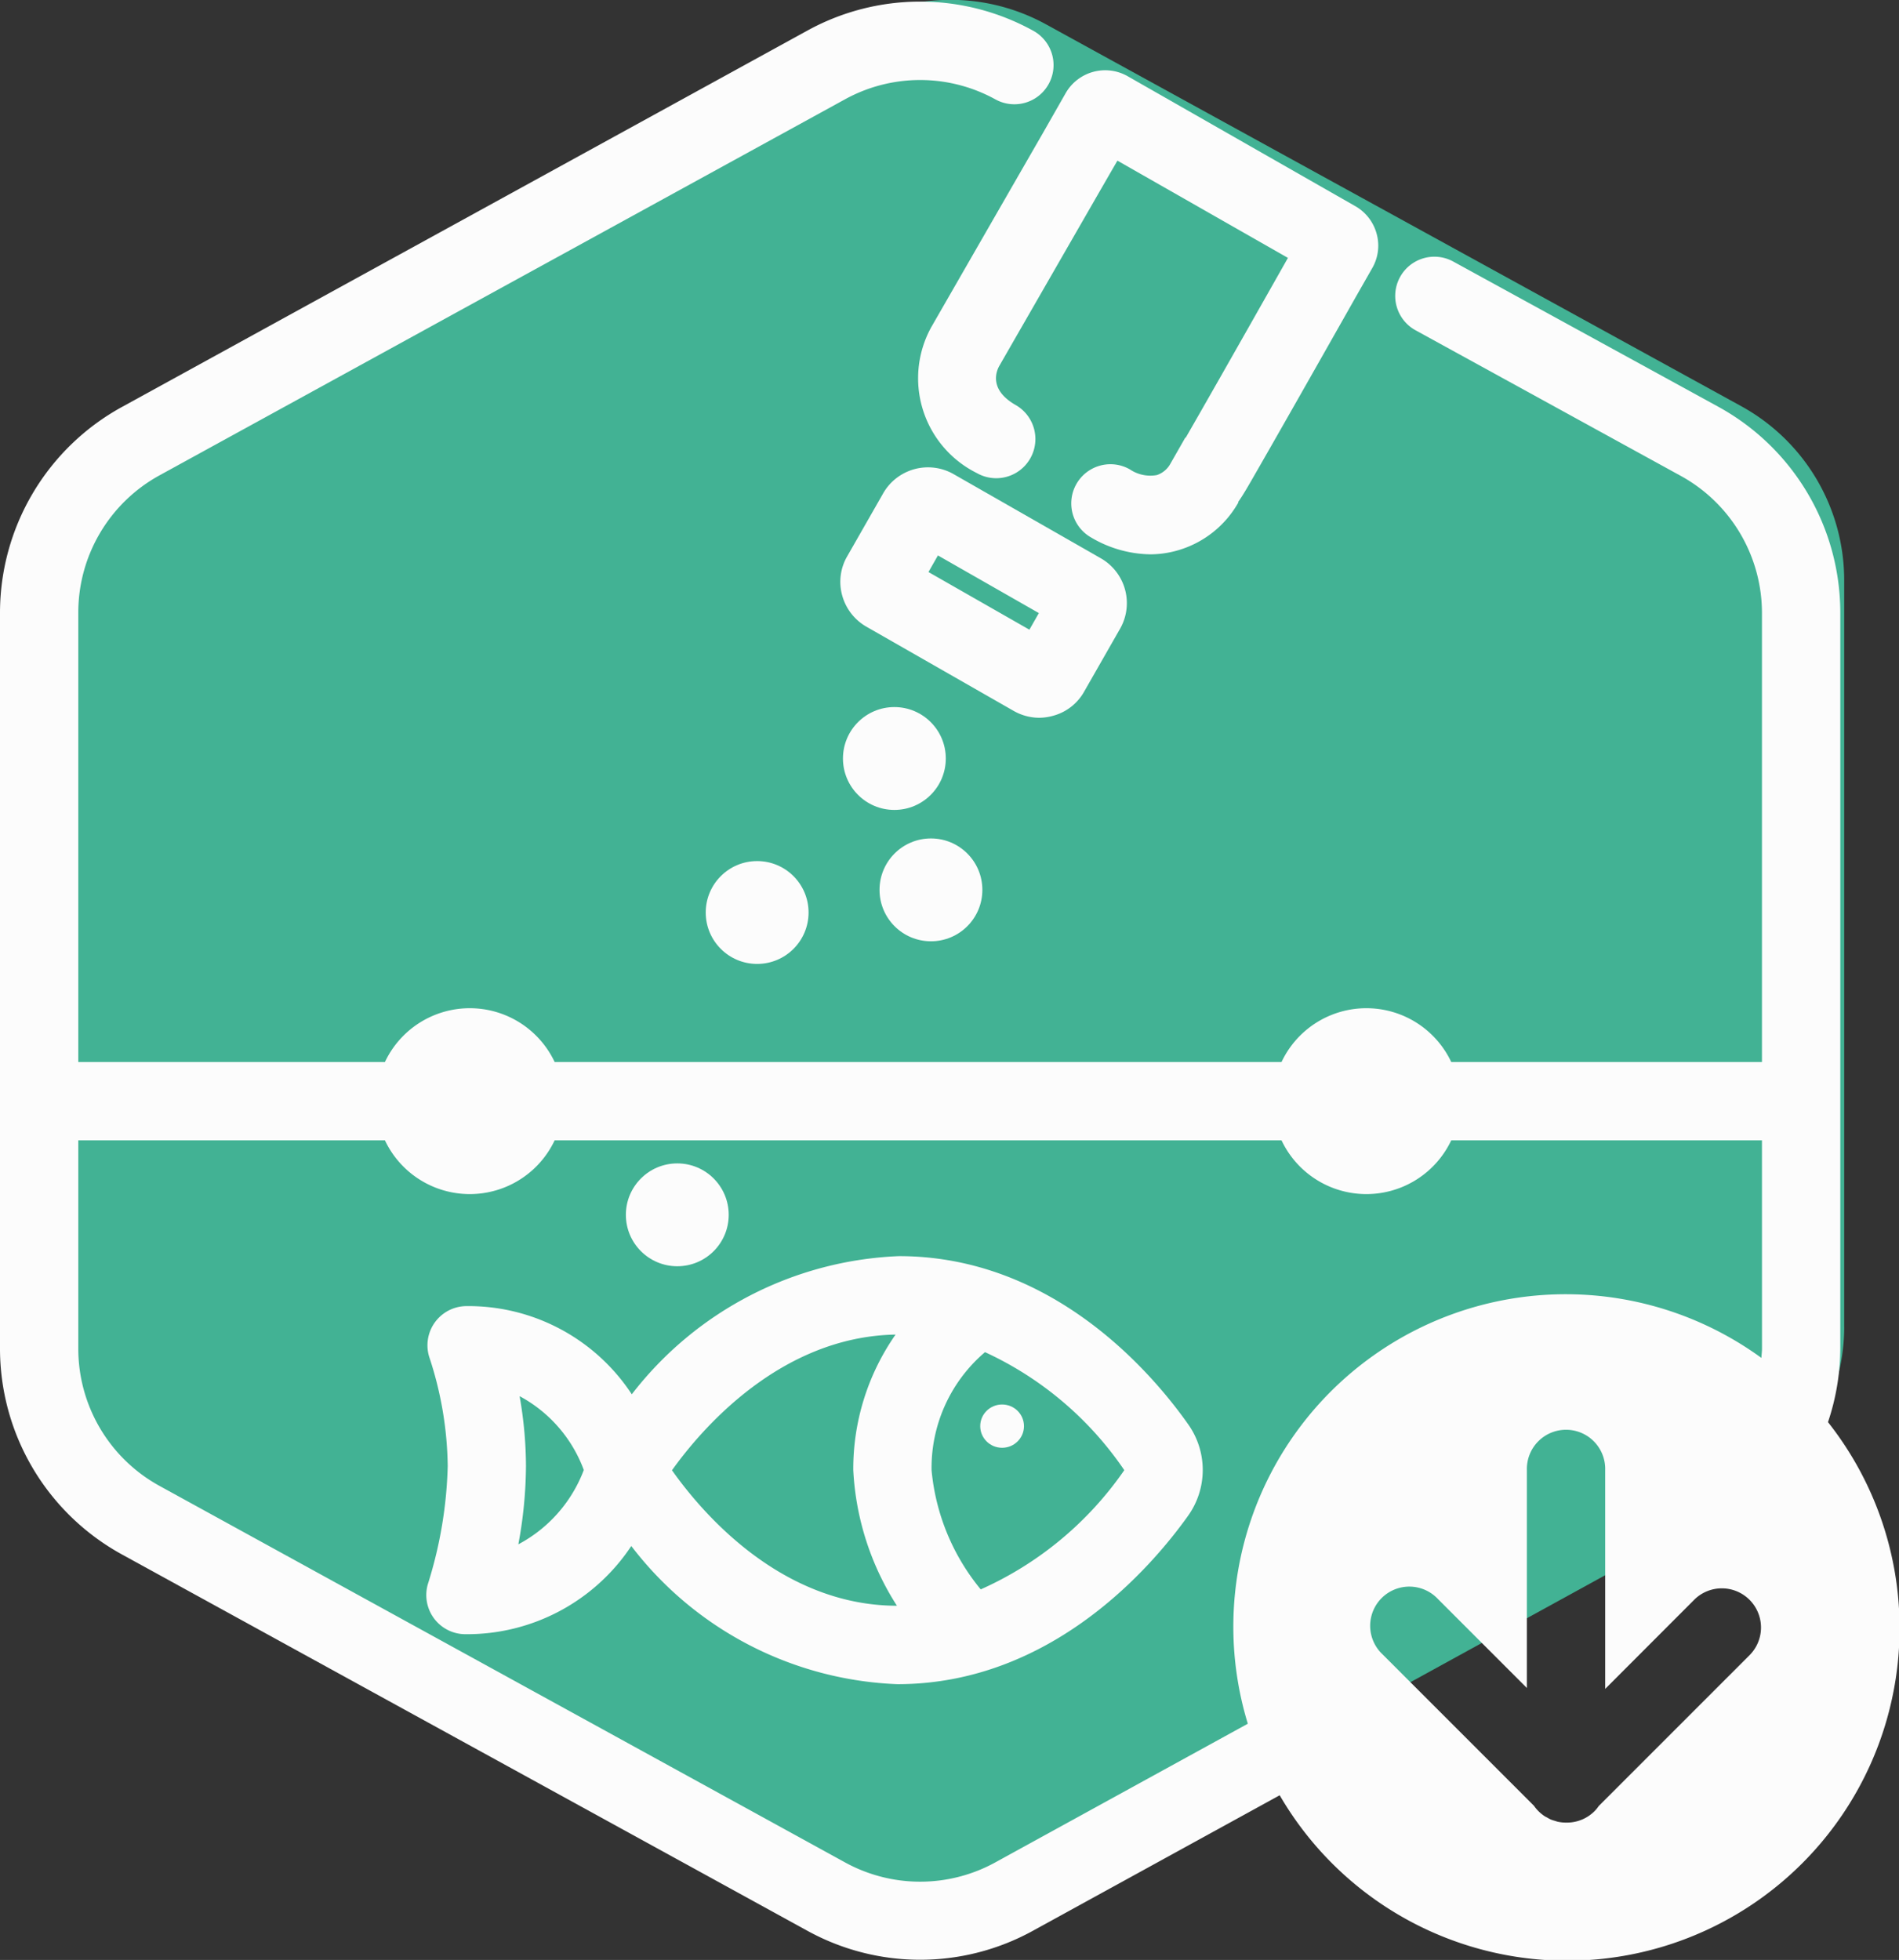 <svg xmlns="http://www.w3.org/2000/svg" width="49.748" height="51.338" viewBox="0 0 49.748 51.338">
  <rect x="0" y="0" width="49.748" height="51.338" fill="#333333" stroke="none"/>
  <g id="Group_641" data-name="Group 641" transform="translate(-759.514 -1129.54)">
    <g id="Icons_Increase_Resilience" data-name="Icons_Increase Resilience" transform="translate(761.001 1129.54)" style="isolation: isolate">
      <path id="Path_5" data-name="Path 5" d="M75.135,46.464V26.917a5.2,5.2,0,0,0-2.7-4.561l-18.209-10a5.2,5.2,0,0,0-5.007,0l-18.21,10a5.2,5.2,0,0,0-2.7,4.561V46.464a5.2,5.2,0,0,0,2.7,4.559l18.21,10a5.2,5.2,0,0,0,5.007,0l18.21-10a5.2,5.2,0,0,0,2.7-4.559Z" transform="translate(-28.31 -11.718)" fill="#42b294"/>
      <path id="Path_382" data-name="Path 382" d="M0,25.891" transform="translate(23.454 -2.84)" fill="none"/>
      <path id="Path_9" data-name="Path 9" d="M363.2,409.538" transform="translate(-330.636 -372.068)" fill="#bfbfbf"/>
    </g>
    <g id="REDUCEDINPUTS-AQUACULTURE" transform="translate(759.514 1129.583)">
      <g id="Your_Icon" transform="translate(5.059 1.801)">
        <path id="Path_1159" data-name="Path 1159" d="M43.779,57" transform="translate(-27.924 -29.564)" fill="#fcfcfc"/>
        <path id="Path_1160" data-name="Path 1160" d="M12.865,57" transform="translate(-12.865 -29.564)" fill="#fcfcfc"/>
        <path id="Path_1161" data-name="Path 1161" d="M44.745,68.481c-.933-1.328-3.54-4.417-7.584-4.417a9.305,9.305,0,0,0-7,3.619,5.118,5.118,0,0,0-4.328-2.31,1.027,1.027,0,0,0-.964,1.375,9.41,9.41,0,0,1,.47,2.817,11.175,11.175,0,0,1-.508,3.051,1.025,1.025,0,0,0,.972,1.351,5.165,5.165,0,0,0,4.345-2.31,9.218,9.218,0,0,0,6.971,3.619c4.041,0,6.673-3.088,7.618-4.415A2.066,2.066,0,0,0,44.745,68.481ZM27.189,71.613a11.465,11.465,0,0,0,.2-2.049,10.688,10.688,0,0,0-.167-1.832,3.614,3.614,0,0,1,1.682,1.934A3.673,3.673,0,0,1,27.189,71.613Zm4.025-1.94c.769-1.076,2.839-3.5,5.857-3.554a6.146,6.146,0,0,0-1.108,3.55,7.255,7.255,0,0,0,1.144,3.553C34.052,73.216,31.98,70.758,31.214,69.673Zm8.088,3.12a5.736,5.736,0,0,1-1.288-3.124,3.982,3.982,0,0,1,1.4-3.09,8.923,8.923,0,0,1,3.649,3.091A9.045,9.045,0,0,1,39.3,72.794Z" transform="translate(-18.669 -33.005)" fill="#fcfcfc"/>
        <ellipse id="Ellipse_343" data-name="Ellipse 343" cx="0.573" cy="0.567" rx="0.573" ry="0.567" transform="translate(20.62 34.945)" fill="#fcfcfc"/>
        <g id="Group_363" data-name="Group 363" transform="translate(16.956)">
          <path id="Path_1162" data-name="Path 1162" d="M55.981,16.18a3.114,3.114,0,0,1-1.557-.443,1.026,1.026,0,0,1,1.018-1.782.958.958,0,0,0,.707.149.631.631,0,0,0,.356-.3l.389-.681.012,0c.377-.654,1.139-1.988,2.669-4.694l.008-.014L55.116,5.868l-.174.3c-.784,1.36-2.919,5.074-2.919,5.074-.078.136-.283.622.427,1.027a1.026,1.026,0,0,1-1.018,1.782,2.773,2.773,0,0,1-1.189-3.828s2.138-3.719,2.92-5.076l.6-1.052a1.193,1.193,0,0,1,1.624-.437l5.957,3.4a1.19,1.19,0,0,1,.562.722,1.174,1.174,0,0,1-.113.9l-.433.759c-.29.513-1.052,1.86-1.745,3.077-.347.61-.677,1.188-.922,1.613-.153.267-.286.5-.417.684l.01.006a2.669,2.669,0,0,1-1.545,1.244A2.612,2.612,0,0,1,55.981,16.18Zm4.346-7.334,0,0Z" transform="translate(-47.858 -3.504)" fill="#fcfcfc"/>
          <path id="Path_1163" data-name="Path 1163" d="M51.139,30.34a1.36,1.36,0,0,1-.676-.182l-3.848-2.2a1.357,1.357,0,0,1-.641-.825,1.329,1.329,0,0,1,.129-1.017l.949-1.661a1.353,1.353,0,0,1,1.846-.494l3.849,2.2A1.353,1.353,0,0,1,53.259,28l-.949,1.661a1.326,1.326,0,0,1-.81.627A1.38,1.38,0,0,1,51.139,30.34Zm-.611-1.693v0Zm-2.293-2.124,2.644,1.51.248-.435-2.644-1.51Zm-.35.612h0Zm3.593-.151h0Z" transform="translate(-45.927 -13.383)" fill="#fcfcfc"/>
        </g>
        <ellipse id="Ellipse_344" data-name="Ellipse 344" cx="1.347" cy="1.347" rx="1.347" ry="1.347" transform="translate(17.024 16.677)" fill="#fcfcfc"/>
        <ellipse id="Ellipse_345" data-name="Ellipse 345" cx="1.347" cy="1.347" rx="1.347" ry="1.347" transform="translate(13.429 20.711)" fill="#fcfcfc"/>
        <ellipse id="Ellipse_346" data-name="Ellipse 346" cx="1.347" cy="1.347" rx="1.347" ry="1.347" transform="translate(17.982 20.118)" fill="#fcfcfc"/>
        <ellipse id="Ellipse_347" data-name="Ellipse 347" cx="1.347" cy="1.347" rx="1.347" ry="1.347" transform="translate(11.337 28.63)" fill="#fcfcfc"/>
      </g>
      <g id="Modifier_x5F_Down" transform="translate(0 0)">
        <path id="Path_1164" data-name="Path 1164" d="M50.888,37.2a6.127,6.127,0,0,0,.322-1.925V16a6.154,6.154,0,0,0-3.193-5.395L41.071,6.8a1.026,1.026,0,0,0-.988,1.8l6.946,3.813A4.1,4.1,0,0,1,49.158,16V27.767h-8.14a2.458,2.458,0,0,0-4.446,0H17.53a2.458,2.458,0,0,0-4.446,0H5.051V16a4.1,4.1,0,0,1,2.128-3.6L25.13,2.554a4.086,4.086,0,0,1,3.95,0,1.026,1.026,0,0,0,.987-1.8,6.128,6.128,0,0,0-5.923,0L6.193,10.61A6.153,6.153,0,0,0,3,16v19.27a6.153,6.153,0,0,0,3.193,5.395l17.95,9.854a6.125,6.125,0,0,0,5.924,0l6.457-3.545A8.709,8.709,0,1,0,50.888,37.2Zm-2.037,6.087-3.969,3.969a.964.964,0,0,1-.11.134,1.022,1.022,0,0,1-.725.3h-.025a1.065,1.065,0,0,1-.2-.02c-.031-.006-.059-.017-.089-.026a1.032,1.032,0,0,1-.1-.032.937.937,0,0,1-.1-.053c-.025-.014-.052-.025-.076-.042a1.03,1.03,0,0,1-.273-.269l-3.962-3.962a1.026,1.026,0,1,1,1.45-1.45L43,44.164V38.458a1.026,1.026,0,1,1,2.051,0v5.73L47.4,41.836a1.026,1.026,0,0,1,1.451,1.45Zm.308-8.012c0,.082-.012.162-.016.243A8.708,8.708,0,0,0,35.689,45.1l-6.609,3.629a4.087,4.087,0,0,1-3.949,0L7.18,38.871a4.1,4.1,0,0,1-2.129-3.6V29.819h8.033a2.459,2.459,0,0,0,4.446,0H36.572a2.459,2.459,0,0,0,4.446,0h8.14Z" transform="translate(-3 0.008)" fill="#fcfcfc"/>
      </g>
    </g>
  </g>
</svg>
